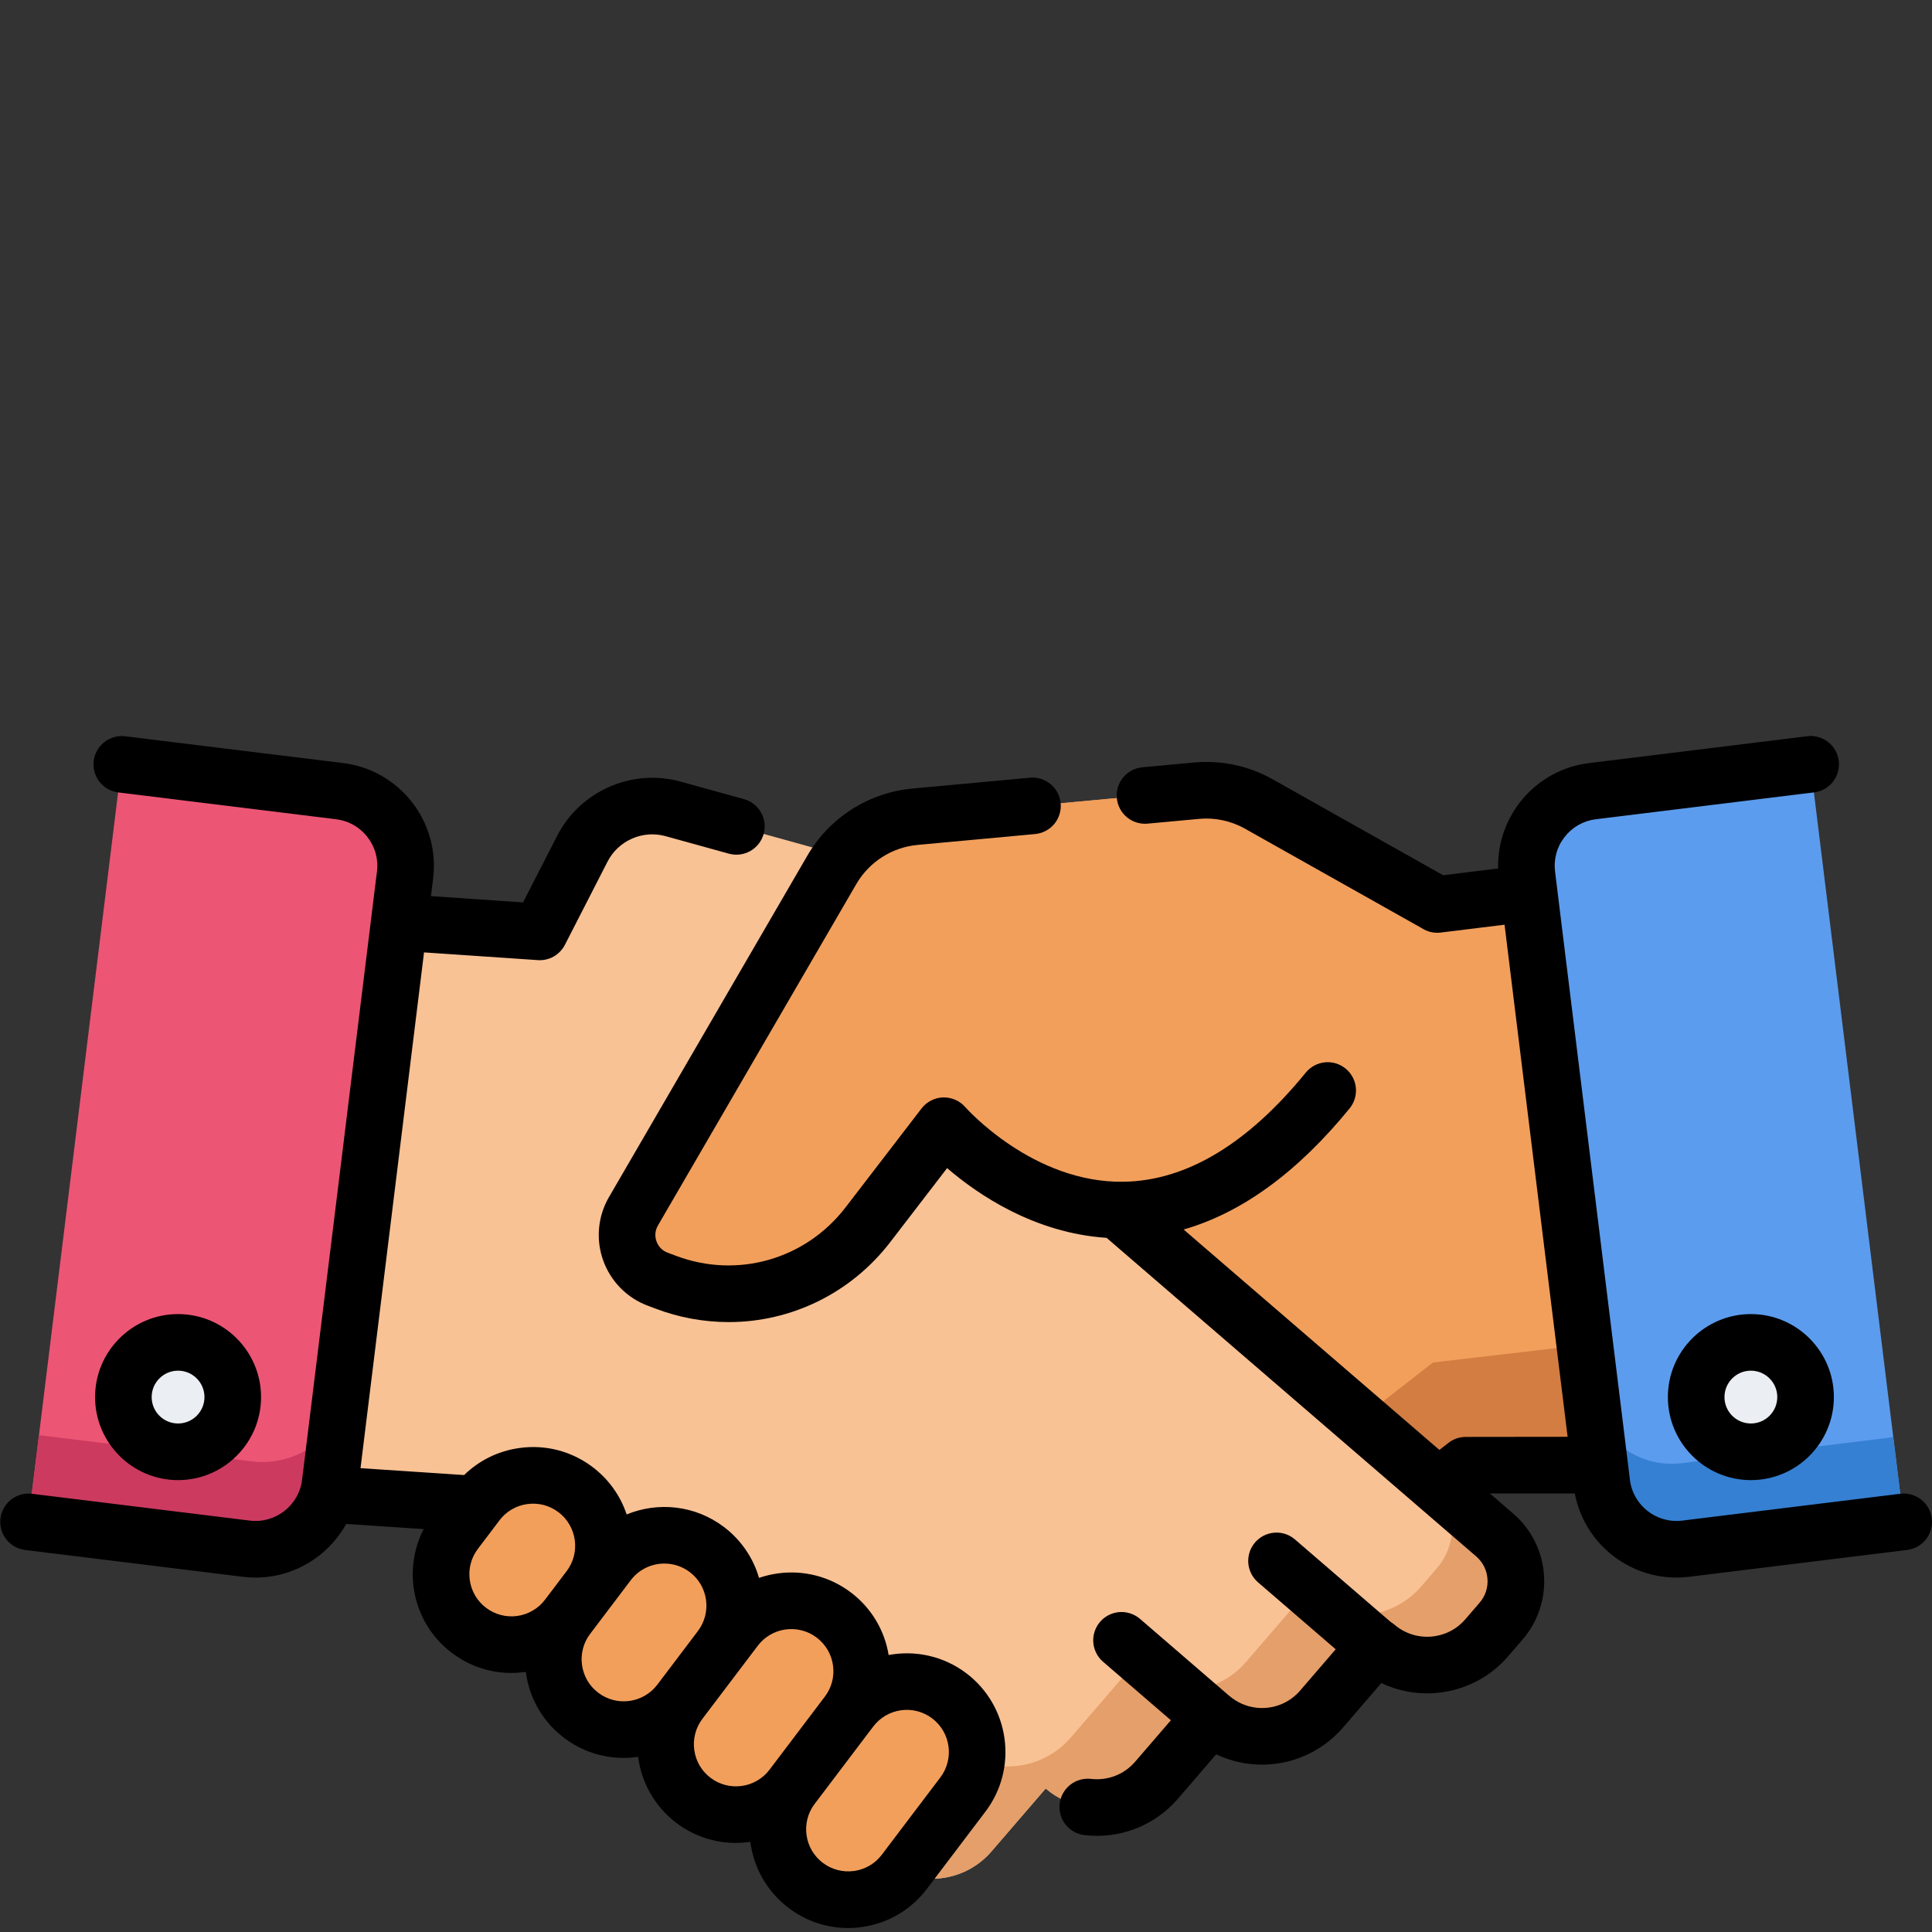 <svg viewBox="0 0 48 48" xmlns="http://www.w3.org/2000/svg" xmlns:xlink="http://www.w3.org/1999/xlink" width="48" height="48" fill="none">
	<rect x="0" y="0" width="48" height="48" fill="#333333" stroke="none"/>
	<rect id="Frame" width="48" height="48" x="0" y="0" fill="rgb(255,255,255)" fill-opacity="0" />
	<g id="Group">
		<path id="Vector" d="M39.212 32.095L37.992 22.19L35.707 22.471L35.708 22.47L31.279 19.977C30.806 19.711 30.264 19.595 29.724 19.645L22.73 20.292C22.306 20.331 21.898 20.471 21.539 20.7C21.18 20.929 20.882 21.241 20.668 21.609L15.738 30.094C15.374 30.72 15.66 31.524 16.338 31.78L16.539 31.856C16.927 32.002 17.326 32.087 17.724 32.121L17.1 32.665L15.85 33.753L12.296 36.785C11.663 37.336 11.597 38.295 12.149 38.928L12.509 39.341C13.217 40.153 14.449 40.237 15.262 39.529L16.62 41.087C17.062 41.594 17.709 41.819 18.331 41.742C18.717 41.695 19.081 41.532 19.373 41.275L20.73 42.833C21.174 43.342 21.82 43.565 22.442 43.488C22.829 43.441 23.192 43.279 23.485 43.023L24.222 43.66C24.93 44.473 26.164 44.557 26.977 43.849L27.979 42.975L36.407 36.411L36.416 36.403L39.741 36.399L39.212 32.095Z" fill="rgb(242,159,92)" fill-rule="nonzero" />
		<path id="Vector" d="M35.6 33.851L35.591 33.859L27.163 40.423L26.16 41.297C25.347 42.005 24.114 41.921 23.406 41.108L22.668 40.471C22.375 40.727 22.012 40.889 21.626 40.937C21.004 41.013 20.357 40.79 19.914 40.282L18.557 38.724C18.264 38.98 17.901 39.143 17.514 39.191C16.893 39.267 16.246 39.043 15.804 38.535L14.446 36.977C13.749 37.584 12.747 37.607 12.029 37.092C11.66 37.648 11.69 38.401 12.149 38.928L12.509 39.341C13.217 40.153 14.449 40.237 15.262 39.529L16.621 41.087C17.063 41.594 17.71 41.819 18.331 41.742C18.718 41.695 19.081 41.532 19.374 41.275L20.731 42.834C21.174 43.342 21.821 43.565 22.443 43.488C22.829 43.441 23.192 43.279 23.485 43.023L24.223 43.66C24.931 44.473 26.164 44.557 26.977 43.849L27.98 42.975L36.407 36.411L36.416 36.403L39.742 36.4L39.374 33.411L35.6 33.851Z" fill="rgb(211,125,66)" fill-rule="nonzero" />
		<path id="Vector" d="M37.134 38.135L32.619 34.242L31.363 33.16L30.465 32.386L26.602 29.056L27.048 25.259C27.199 23.974 26.39 22.771 25.143 22.427L16.723 20.096C16.29 19.977 15.83 20.01 15.419 20.19C15.009 20.371 14.673 20.687 14.468 21.086L13.409 23.153L8.864 22.845L7.699 32.756L7.193 37.064L11.618 37.358L11.627 37.366L20.871 45.334L21.878 46.203C22.695 46.907 23.928 46.816 24.632 45.999L25.98 44.435C26.274 44.689 26.639 44.85 27.025 44.895C27.647 44.968 28.293 44.741 28.733 44.23L30.082 42.664C30.376 42.92 30.74 43.08 31.127 43.126C31.749 43.199 32.395 42.971 32.834 42.461L34.183 40.896C35 41.599 36.232 41.508 36.935 40.692L37.293 40.277C37.841 39.642 37.77 38.683 37.134 38.135Z" fill="rgb(249,194,149)" fill-rule="nonzero" />
		<path id="Vector" d="M37.134 38.136L35.759 36.95C36.206 37.542 36.197 38.386 35.692 38.971L35.312 39.412C34.565 40.278 33.258 40.374 32.391 39.628L30.958 41.29C30.492 41.831 29.806 42.072 29.146 41.995C28.735 41.947 28.349 41.776 28.037 41.505L26.605 43.167C26.138 43.71 25.452 43.95 24.792 43.873C24.381 43.825 23.995 43.655 23.682 43.385L22.251 45.045C21.992 45.347 21.651 45.566 21.269 45.678L21.878 46.204C22.695 46.907 23.928 46.816 24.632 45.999L25.98 44.435C26.274 44.69 26.639 44.85 27.025 44.895C27.647 44.968 28.293 44.742 28.733 44.231L30.082 42.665C30.376 42.92 30.74 43.081 31.127 43.126C31.749 43.199 32.395 42.971 32.834 42.462L34.183 40.896C35 41.599 36.232 41.508 36.935 40.693L37.294 40.278C37.841 39.642 37.77 38.683 37.134 38.136Z" fill="rgb(229,159,106)" fill-rule="nonzero" />
		<path id="Vector" d="M11.848 37.348L11.313 38.055C10.73 38.825 10.881 39.923 11.651 40.506C12.421 41.089 13.519 40.938 14.102 40.167L14.637 39.46C15.221 38.69 15.069 37.593 14.299 37.01C13.529 36.426 12.432 36.578 11.848 37.348Z" fill="rgb(242,159,92)" fill-rule="nonzero" />
		<path id="Vector" d="M15.111 38.835L14.102 40.167C13.519 40.937 13.67 42.035 14.44 42.618C15.21 43.201 16.308 43.05 16.891 42.279L17.9 40.948C18.483 40.177 18.331 39.08 17.561 38.497C16.791 37.914 15.694 38.065 15.111 38.835Z" fill="rgb(242,159,92)" fill-rule="nonzero" />
		<path id="Vector" d="M18.266 40.464L16.891 42.279C16.308 43.05 16.459 44.147 17.229 44.73C18 45.313 19.097 45.162 19.68 44.392L21.055 42.577C21.638 41.806 21.486 40.709 20.716 40.126C19.946 39.543 18.849 39.694 18.266 40.464ZM21.134 42.471L19.68 44.392C19.097 45.162 19.248 46.259 20.018 46.842C20.789 47.425 21.886 47.274 22.469 46.504L23.924 44.583C24.507 43.813 24.355 42.716 23.585 42.133C22.815 41.55 21.718 41.701 21.134 42.471ZM35.708 22.47L31.279 19.977C30.806 19.711 30.264 19.595 29.724 19.645L22.73 20.292C22.306 20.331 21.898 20.471 21.539 20.7C21.18 20.929 20.882 21.241 20.668 21.609L15.738 30.094C15.374 30.72 15.66 31.524 16.338 31.78L16.539 31.856C18.346 32.538 20.387 31.958 21.564 30.426L23.453 27.968C23.453 27.968 27.993 33.225 32.992 27.086" fill="rgb(242,159,92)" fill-rule="nonzero" />
		<path id="Vector" d="M44.98 18.989L47.297 37.81L41.879 38.477C40.855 38.603 39.923 37.875 39.797 36.851L37.937 21.738C37.81 20.714 38.538 19.782 39.562 19.656L44.98 18.989Z" fill="rgb(92,156,238)" fill-rule="nonzero" />
		<path id="Vector" d="M41.789 36.352C40.735 36.482 39.77 35.787 39.541 34.773L39.797 36.851C39.923 37.875 40.855 38.602 41.879 38.476L47.297 37.809L47.038 35.706L41.789 36.352Z" fill="rgb(53,128,211)" fill-rule="nonzero" />
		<path id="Vector" d="M3.02 18.989L0.703 37.81L6.121 38.477C7.145 38.603 8.077 37.875 8.203 36.851L10.063 21.738C10.189 20.714 9.462 19.782 8.438 19.656L3.02 18.989Z" fill="rgb(237,85,117)" fill-rule="nonzero" />
		<path id="Vector" d="M6.248 36.306L0.968 35.656L0.703 37.81L6.121 38.477C7.145 38.602 8.077 37.875 8.203 36.851L8.399 35.254C7.967 35.976 7.137 36.415 6.248 36.306Z" fill="rgb(204,58,96)" fill-rule="nonzero" />
		<path id="Vector" d="M43.5 36.069C44.251 36.069 44.859 35.461 44.859 34.71C44.859 33.96 44.251 33.351 43.5 33.351C42.749 33.351 42.141 33.96 42.141 34.71C42.141 35.461 42.749 36.069 43.5 36.069Z" fill="rgb(235,238,242)" fill-rule="evenodd" />
		<path id="Vector" d="M4.424 36.069C5.175 36.069 5.783 35.461 5.783 34.71C5.783 33.96 5.175 33.351 4.424 33.351C3.673 33.351 3.065 33.96 3.065 34.71C3.065 35.461 3.673 36.069 4.424 36.069Z" fill="rgb(235,238,242)" fill-rule="evenodd" />
		<path id="Vector" d="M24.009 41.572C23.437 41.139 22.734 40.996 22.078 41.118C21.977 40.499 21.642 39.943 21.141 39.565C20.619 39.17 19.974 39.002 19.325 39.091C19.166 39.113 19.009 39.15 18.858 39.202C18.711 38.697 18.405 38.254 17.986 37.937C17.268 37.393 16.346 37.306 15.569 37.626C15.414 37.16 15.123 36.752 14.724 36.449C14.201 36.053 13.556 35.885 12.908 35.975C12.381 36.047 11.904 36.283 11.531 36.647L8.957 36.476L10.535 23.662L13.361 23.854C13.498 23.864 13.635 23.833 13.755 23.765C13.875 23.697 13.972 23.596 14.035 23.474L15.094 21.407C15.362 20.883 15.968 20.617 16.535 20.774L18.108 21.209C18.288 21.259 18.48 21.235 18.642 21.143C18.804 21.051 18.923 20.899 18.973 20.719C18.998 20.63 19.004 20.537 18.993 20.445C18.982 20.354 18.953 20.265 18.907 20.185C18.861 20.105 18.801 20.034 18.728 19.977C18.655 19.92 18.572 19.878 18.483 19.854L16.91 19.419C15.704 19.085 14.414 19.651 13.843 20.765L12.995 22.42L10.707 22.264L10.761 21.824C10.934 20.417 9.931 19.131 8.524 18.958L3.106 18.292C2.922 18.271 2.737 18.323 2.591 18.438C2.445 18.553 2.351 18.72 2.328 18.904C2.306 19.088 2.357 19.274 2.47 19.421C2.584 19.567 2.75 19.663 2.934 19.687L8.352 20.354C8.504 20.372 8.65 20.421 8.784 20.496C8.917 20.572 9.034 20.673 9.127 20.794C9.222 20.914 9.292 21.052 9.333 21.199C9.373 21.347 9.385 21.501 9.365 21.653L7.505 36.765C7.427 37.403 6.844 37.857 6.207 37.779L0.789 37.112C0.605 37.091 0.42 37.144 0.274 37.258C0.128 37.373 0.034 37.541 0.011 37.725C-0.011 37.909 0.04 38.094 0.153 38.241C0.267 38.388 0.433 38.483 0.617 38.508L6.035 39.175C6.141 39.188 6.246 39.194 6.351 39.194C7.3 39.194 8.157 38.666 8.601 37.862L10.526 37.99C10.295 38.438 10.208 38.947 10.278 39.447C10.368 40.096 10.704 40.671 11.227 41.066C11.657 41.392 12.171 41.564 12.702 41.564C12.815 41.564 12.929 41.556 13.043 41.541C13.05 41.54 13.057 41.538 13.065 41.537C13.065 41.544 13.066 41.552 13.067 41.559C13.157 42.208 13.493 42.783 14.016 43.178C14.441 43.501 14.96 43.675 15.493 43.675C15.614 43.675 15.735 43.665 15.854 43.647C15.935 44.278 16.259 44.877 16.805 45.291C17.23 45.613 17.749 45.788 18.282 45.787C18.403 45.787 18.523 45.777 18.642 45.76C18.643 45.767 18.644 45.775 18.645 45.783C18.735 46.432 19.072 47.007 19.594 47.403C20.024 47.729 20.538 47.901 21.069 47.901C21.183 47.901 21.297 47.893 21.41 47.877C22.059 47.787 22.634 47.45 23.029 46.928L24.484 45.008C25.3 43.93 25.087 42.389 24.009 41.572ZM12.851 40.148C12.714 40.167 12.576 40.159 12.443 40.124C12.31 40.089 12.185 40.029 12.076 39.945C11.966 39.863 11.874 39.759 11.804 39.64C11.735 39.522 11.69 39.391 11.671 39.254C11.652 39.118 11.66 38.98 11.695 38.847C11.729 38.714 11.79 38.589 11.874 38.48L12.409 37.773C12.492 37.663 12.595 37.57 12.714 37.501C12.833 37.431 12.964 37.386 13.1 37.368C13.236 37.349 13.375 37.357 13.508 37.391C13.641 37.426 13.765 37.487 13.875 37.57C13.985 37.653 14.077 37.756 14.146 37.875C14.216 37.994 14.261 38.125 14.28 38.261C14.299 38.397 14.291 38.536 14.256 38.669C14.221 38.801 14.16 38.926 14.077 39.036L13.541 39.743C13.459 39.853 13.355 39.945 13.237 40.014C13.118 40.084 12.987 40.129 12.851 40.148ZM14.865 42.057C14.755 41.975 14.663 41.871 14.593 41.753C14.524 41.634 14.479 41.503 14.46 41.367C14.441 41.23 14.449 41.092 14.484 40.959C14.518 40.826 14.579 40.701 14.663 40.592L15.198 39.885L15.198 39.885L15.671 39.26C15.769 39.131 15.895 39.026 16.04 38.955C16.185 38.883 16.345 38.846 16.506 38.846C16.734 38.846 16.955 38.92 17.137 39.058C17.597 39.406 17.687 40.063 17.339 40.523L16.331 41.855C15.982 42.315 15.325 42.406 14.865 42.057ZM17.654 44.17C17.544 44.087 17.452 43.983 17.382 43.865C17.313 43.746 17.268 43.615 17.249 43.479C17.23 43.343 17.238 43.204 17.273 43.071C17.307 42.938 17.368 42.814 17.451 42.704L17.451 42.704L18.46 41.372L18.826 40.889C18.909 40.779 19.012 40.687 19.131 40.617C19.25 40.548 19.381 40.502 19.517 40.484C19.653 40.465 19.792 40.473 19.925 40.508C20.058 40.542 20.183 40.603 20.292 40.687C20.752 41.035 20.842 41.692 20.494 42.151L19.119 43.967L19.119 43.967C18.771 44.427 18.114 44.518 17.654 44.17ZM23.363 44.159L21.909 46.079C21.826 46.189 21.722 46.282 21.604 46.351C21.485 46.42 21.354 46.466 21.218 46.484C20.941 46.522 20.666 46.45 20.443 46.282C20.22 46.113 20.076 45.868 20.038 45.591C20.019 45.455 20.027 45.316 20.062 45.183C20.096 45.05 20.157 44.926 20.241 44.816L21.615 43.001L21.616 43L21.695 42.896C21.778 42.786 21.881 42.694 22 42.624C22.119 42.555 22.25 42.51 22.386 42.491C22.522 42.472 22.661 42.48 22.794 42.515C22.927 42.55 23.051 42.61 23.161 42.694C23.62 43.042 23.711 43.699 23.363 44.159Z" fill="rgb(0,0,0)" fill-rule="nonzero" />
		<path id="Vector" d="M47.995 37.724C47.972 37.539 47.876 37.37 47.73 37.256C47.583 37.141 47.396 37.089 47.211 37.112L41.793 37.779C41.155 37.857 40.573 37.403 40.495 36.765L40.44 36.314L40.427 36.21L38.635 21.653C38.616 21.501 38.627 21.347 38.668 21.199C38.708 21.052 38.778 20.914 38.873 20.794C38.967 20.673 39.083 20.572 39.217 20.496C39.35 20.421 39.496 20.372 39.648 20.354L45.066 19.687C45.158 19.677 45.248 19.648 45.329 19.603C45.41 19.558 45.481 19.497 45.538 19.424C45.596 19.351 45.638 19.267 45.663 19.178C45.688 19.088 45.695 18.995 45.684 18.903C45.673 18.811 45.643 18.722 45.597 18.641C45.551 18.56 45.49 18.489 45.416 18.433C45.343 18.376 45.259 18.334 45.169 18.31C45.08 18.286 44.986 18.279 44.894 18.292L39.477 18.959C38.153 19.122 37.186 20.27 37.221 21.577L35.855 21.745L31.624 19.364C31.027 19.027 30.342 18.881 29.66 18.945L29.656 18.945L28.382 19.063C28.291 19.072 28.201 19.098 28.119 19.141C28.038 19.184 27.965 19.243 27.906 19.314C27.847 19.385 27.803 19.467 27.776 19.555C27.748 19.643 27.739 19.736 27.747 19.828C27.783 20.215 28.125 20.499 28.512 20.463L29.789 20.345C30.187 20.308 30.586 20.393 30.934 20.59L35.32 23.058C35.46 23.15 35.627 23.19 35.794 23.169L37.38 22.974L38.544 32.428L38.947 35.697L36.416 35.7C36.247 35.7 36.084 35.761 35.957 35.871L35.761 36.023L29.407 30.547C30.859 30.129 32.243 29.119 33.537 27.53C33.652 27.385 33.705 27.201 33.685 27.017C33.665 26.833 33.574 26.665 33.43 26.548C33.287 26.431 33.103 26.375 32.919 26.393C32.735 26.411 32.565 26.5 32.447 26.642C31 28.419 29.479 29.333 27.926 29.36C25.663 29.402 24 27.526 23.985 27.509C23.917 27.43 23.832 27.367 23.736 27.325C23.641 27.283 23.537 27.263 23.433 27.265C23.328 27.268 23.226 27.294 23.133 27.342C23.04 27.389 22.959 27.457 22.895 27.54L21.007 29.998C20.011 31.293 18.316 31.776 16.788 31.198L16.586 31.122C16.409 31.055 16.337 30.917 16.31 30.84C16.283 30.764 16.251 30.611 16.346 30.447L21.276 21.962C21.434 21.691 21.654 21.462 21.918 21.293C22.182 21.125 22.483 21.021 22.795 20.992L25.713 20.722C25.806 20.714 25.895 20.688 25.977 20.645C26.06 20.602 26.132 20.544 26.192 20.473C26.251 20.401 26.296 20.319 26.323 20.231C26.351 20.142 26.361 20.049 26.352 19.957C26.344 19.865 26.317 19.775 26.274 19.693C26.23 19.611 26.171 19.539 26.1 19.48C26.029 19.421 25.946 19.377 25.858 19.349C25.769 19.322 25.676 19.313 25.584 19.322L22.665 19.592C22.13 19.642 21.614 19.819 21.161 20.108C20.708 20.398 20.33 20.791 20.06 21.256L15.13 29.741C14.993 29.976 14.909 30.239 14.884 30.51C14.859 30.781 14.893 31.055 14.985 31.312C15.076 31.568 15.222 31.802 15.413 31.997C15.603 32.191 15.834 32.342 16.089 32.438L16.291 32.514C16.87 32.734 17.484 32.846 18.103 32.847C19.646 32.847 21.134 32.141 22.122 30.855L23.531 29.021C24.286 29.672 25.695 30.636 27.493 30.754L36.675 38.668C36.84 38.81 36.94 39.008 36.956 39.225C36.972 39.443 36.903 39.653 36.761 39.818L36.403 40.233C35.954 40.754 35.163 40.812 34.642 40.362C34.613 40.338 34.582 40.316 34.55 40.296L32.166 38.241C32.025 38.122 31.842 38.064 31.658 38.079C31.474 38.094 31.303 38.181 31.182 38.321C31.061 38.461 31.001 38.643 31.013 38.827C31.025 39.011 31.11 39.183 31.248 39.306L33.185 40.976L32.301 42.002C32.168 42.157 31.999 42.276 31.808 42.351C31.618 42.425 31.412 42.451 31.209 42.427C30.962 42.398 30.729 42.295 30.541 42.132C30.537 42.129 30.534 42.127 30.53 42.124L28.316 40.214C28.174 40.096 27.991 40.037 27.807 40.052C27.623 40.067 27.452 40.154 27.331 40.294C27.211 40.434 27.15 40.616 27.162 40.8C27.175 40.984 27.259 41.157 27.397 41.279L29.09 42.739L28.201 43.771C28.067 43.926 27.898 44.046 27.707 44.12C27.517 44.194 27.311 44.22 27.107 44.196C27.016 44.186 26.923 44.193 26.834 44.218C26.745 44.243 26.662 44.286 26.589 44.343C26.517 44.4 26.456 44.471 26.411 44.552C26.366 44.632 26.338 44.721 26.327 44.813C26.305 44.998 26.358 45.184 26.473 45.33C26.589 45.477 26.758 45.571 26.943 45.593C27.375 45.644 27.812 45.588 28.217 45.431C28.622 45.273 28.983 45.018 29.266 44.689L30.216 43.585C30.478 43.71 30.757 43.79 31.045 43.824C31.476 43.875 31.914 43.819 32.318 43.661C32.723 43.504 33.083 43.249 33.367 42.92L34.319 41.815C35.371 42.315 36.671 42.075 37.468 41.152L37.826 40.736C38.017 40.516 38.163 40.259 38.254 39.982C38.346 39.705 38.381 39.412 38.359 39.121C38.338 38.83 38.26 38.546 38.128 38.285C37.997 38.025 37.815 37.793 37.593 37.603L37.016 37.105L39.126 37.104C39.356 38.319 40.426 39.194 41.649 39.194C41.753 39.194 41.859 39.188 41.965 39.175L47.383 38.508C47.568 38.485 47.736 38.39 47.851 38.243C47.966 38.096 48.017 37.909 47.995 37.724Z" fill="rgb(0,0,0)" fill-rule="nonzero" />
		<path id="Vector" d="M43.5 32.648C42.363 32.648 41.438 33.573 41.438 34.71C41.438 35.847 42.363 36.773 43.5 36.773C44.637 36.773 45.562 35.847 45.562 34.71C45.562 33.573 44.637 32.648 43.5 32.648ZM43.5 35.366C43.138 35.366 42.844 35.072 42.844 34.71C42.844 34.349 43.138 34.054 43.5 34.054C43.862 34.054 44.156 34.349 44.156 34.71C44.156 35.072 43.862 35.366 43.5 35.366ZM6.486 34.71C6.486 33.573 5.561 32.648 4.424 32.648C3.287 32.648 2.362 33.573 2.362 34.71C2.362 35.847 3.287 36.773 4.424 36.773C5.561 36.773 6.486 35.847 6.486 34.71ZM3.768 34.71C3.768 34.349 4.062 34.054 4.424 34.054C4.786 34.054 5.08 34.349 5.08 34.71C5.08 35.072 4.786 35.366 4.424 35.366C4.062 35.366 3.768 35.072 3.768 34.71Z" fill="rgb(0,0,0)" fill-rule="nonzero" />
	</g>
</svg>
